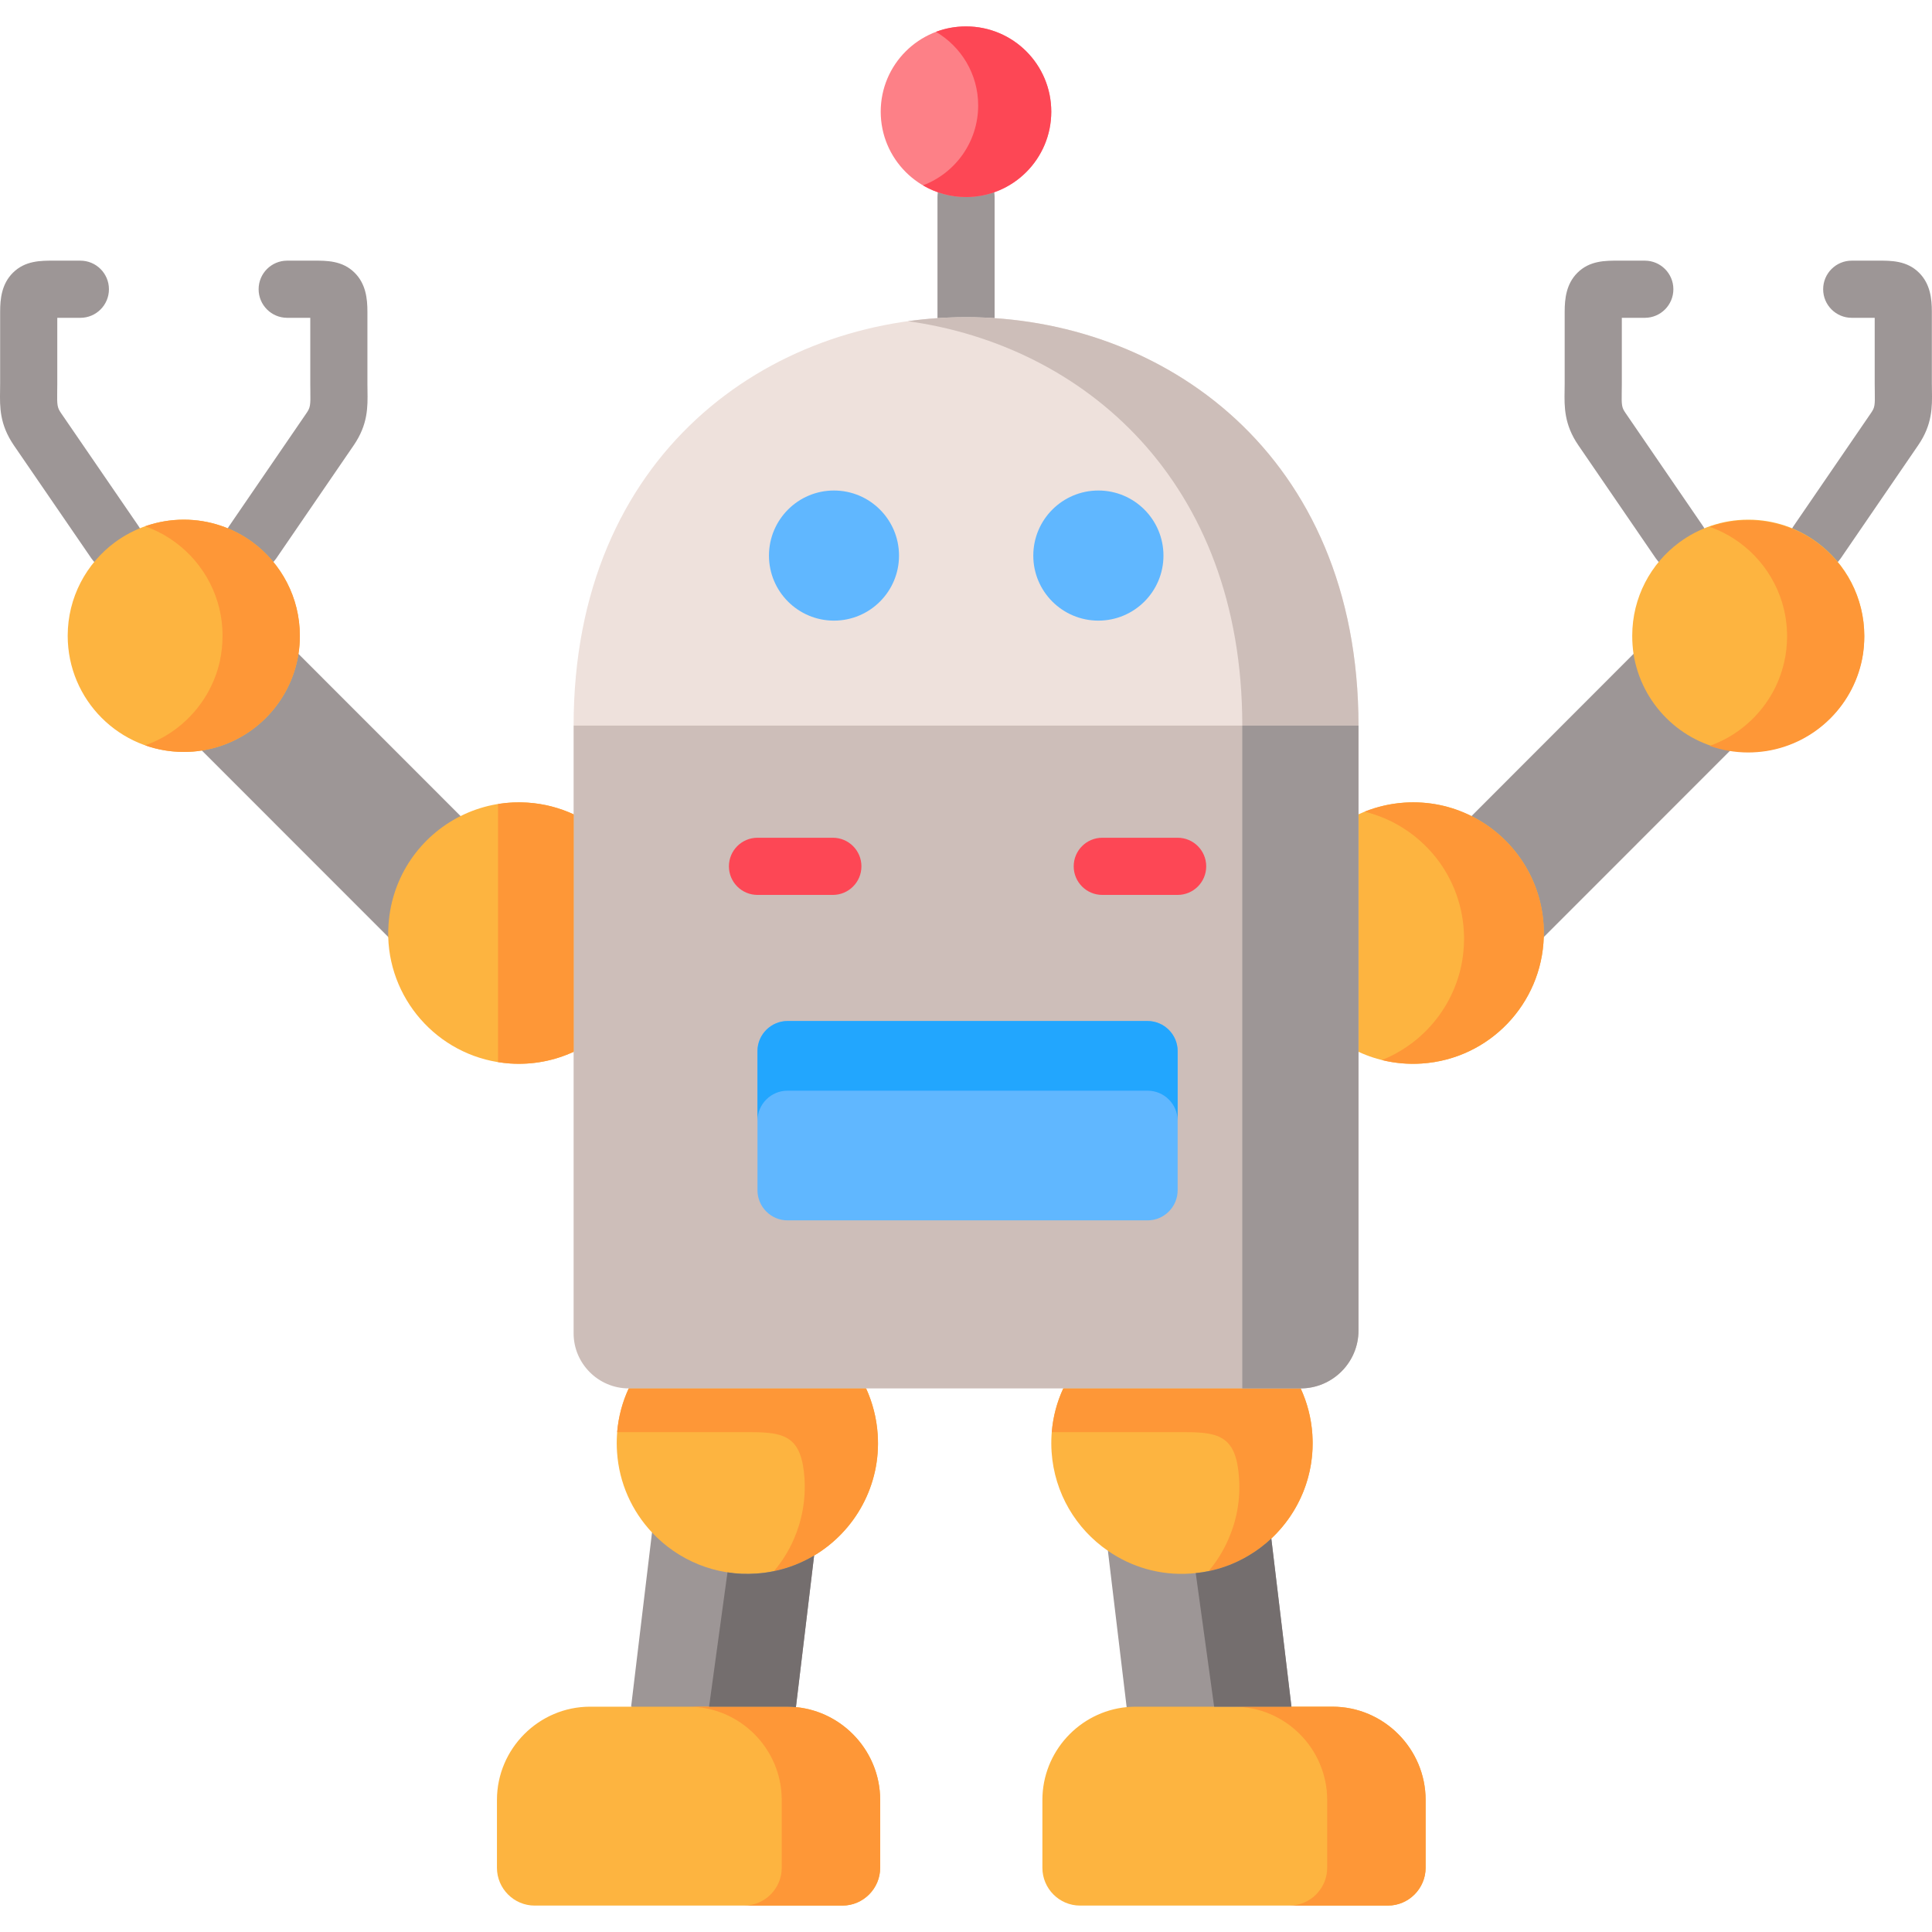 <svg id="Capa_1" enable-background="new 0 0 512 512" height="512" viewBox="0 0 512 512" width="512" xmlns="http://www.w3.org/2000/svg"><g><g><path d="m256.013 91.631c-4.182 0-7.572-3.391-7.572-7.574v-31.839c0-4.183 3.39-7.574 7.572-7.574s7.572 3.391 7.572 7.574v31.839c0 4.183-3.39 7.574-7.572 7.574z" fill="#9d9696"/></g><g><path d="m30.488 151.291c-2.412 0-4.783-1.15-6.251-3.29l-20.576-30.002c-3.78-5.558-3.711-10.108-3.643-14.509.009-.598.019-1.225.019-1.891v-18.977c0-3.445.402-7.367 3.38-10.336 3.251-3.24 7.385-3.225 11.04-3.212l6.841.002c4.182 0 7.572 3.391 7.572 7.574s-3.39 7.574-7.572 7.574h-6.117v17.375c0 .748-.011 1.453-.021 2.124-.056 3.637.002 4.257 1.005 5.731l20.56 29.978c2.365 3.45 1.488 8.164-1.96 10.531-1.309.897-2.801 1.328-4.277 1.328z" fill="#9d9696"/></g><g><path d="m66.948 151.291c-1.475 0-2.964-.43-4.273-1.326-3.45-2.364-4.331-7.078-1.967-10.529l20.547-30.002c.989-1.455 1.047-2.074.991-5.711-.01-.671-.021-1.376-.021-2.124v-17.375h-6.117c-4.182 0-7.572-3.391-7.572-7.574s3.39-7.574 7.572-7.574l6.841-.002c3.651-.015 7.788-.028 11.04 3.212 2.978 2.968 3.38 6.89 3.38 10.336v18.977c0 .666.01 1.294.019 1.891.067 4.401.137 8.952-3.627 14.485l-20.561 30.021c-1.465 2.143-3.838 3.295-6.252 3.295z" fill="#9d9696"/></g><g><path d="m481.537 151.291c-1.475 0-2.964-.43-4.272-1.326-3.45-2.364-4.331-7.078-1.967-10.529l20.548-30.002c1.004-1.461 1.055-2.008.993-5.635-.011-.694-.023-1.424-.023-2.2v-17.375h-6.088c-4.182 0-7.572-3.391-7.572-7.574s3.39-7.574 7.572-7.574l6.813-.002c3.656-.015 7.788-.028 11.04 3.212 2.978 2.968 3.38 6.89 3.38 10.336v18.977c0 .686.011 1.331.022 1.945.07 4.187.15 8.932-3.649 14.461l-20.541 29.992c-1.47 2.142-3.842 3.294-6.256 3.294z" fill="#9d9696"/></g><g><path d="m445.077 151.291c-2.414 0-4.787-1.152-6.253-3.294l-20.547-30.002c-3.793-5.519-3.713-10.265-3.643-14.452.01-.613.022-1.258.022-1.944v-18.977c0-3.445.402-7.367 3.38-10.336 3.251-3.24 7.39-3.225 11.04-3.212l6.813.002c4.182 0 7.572 3.391 7.572 7.574s-3.39 7.574-7.572 7.574h-6.088v17.375c0 .775-.012 1.504-.023 2.198-.061 3.628-.01 4.176.988 5.628l20.554 30.011c2.363 3.451 1.483 8.165-1.967 10.529-1.312.896-2.802 1.326-4.276 1.326z" fill="#9d9696"/></g><g><path clip-rule="evenodd" d="m322.615 466.172 19.632-13.883-5.338-44.558-20.633-11.283-22.671 14.527 4.965 41.428c.775-.057 24.045 13.769 24.045 13.769z" fill="#9d9696" fill-rule="evenodd"/></g><g><path clip-rule="evenodd" d="m210.929 452.404 4.821-40.165-20.805-16.193-22.154 10.077-5.539 46.166 26.401 9.015z" fill="#9d9696" fill-rule="evenodd"/></g><g><path clip-rule="evenodd" d="m215.75 412.239c10.848-6.46 17.764-18.661 16.845-32.126-.287-4.335-1.377-8.441-3.071-12.173l-31.452-19.953-31.452 19.953c-2.353 5.11-3.501 10.852-3.099 16.853.545 8.297 3.989 15.704 9.269 21.331 6.859 7.321 16.817 11.627 27.607 10.881 5.625-.374 10.819-2.068 15.353-4.766z" fill="#fdb440" fill-rule="evenodd"/></g><g><path clip-rule="evenodd" d="m315.559 417.004c8.293-.545 15.726-3.991 21.351-9.273 7.318-6.862 11.594-16.824 10.876-27.619-.287-4.335-1.377-8.441-3.099-12.173l-31.567-19.35-31.337 19.35c-2.353 5.11-3.501 10.852-3.099 16.853.746 10.967 6.514 20.413 14.923 26.183 6.197 4.307 13.86 6.604 21.952 6.029z" fill="#fdb440" fill-rule="evenodd"/></g><g><path clip-rule="evenodd" d="m215.75 412.239c10.848-6.46 17.764-18.661 16.845-32.126-.287-4.335-1.377-8.441-3.071-12.173h-62.904c-1.664 3.589-2.726 7.493-3.071 11.599h35.585c9.126 0 13.316 1.407 14.062 12.173.373 5.799-.689 11.34-2.87 16.307-1.349 3.043-3.099 5.857-5.223 8.355 3.817-.776 7.405-2.212 10.647-4.135z" fill="#fe9737" fill-rule="evenodd"/></g><g><path clip-rule="evenodd" d="m330.912 412.239c10.876-6.46 17.792-18.661 16.874-32.126-.287-4.335-1.377-8.441-3.099-12.173h-62.904c-1.664 3.589-2.726 7.493-3.042 11.599h35.556c9.154 0 13.344 1.407 14.062 12.173.402 5.799-.66 11.34-2.87 16.307-1.32 3.043-3.099 5.857-5.194 8.355 3.816-.776 7.403-2.212 10.617-4.135z" fill="#fe9737" fill-rule="evenodd"/></g><g><path clip-rule="evenodd" d="m152.014 192.293 104.401 25.631 103.597-25.631c0-72.176-51.999-108.236-103.999-108.236s-103.999 36.06-103.999 108.236z" fill="#eee1dc" fill-rule="evenodd"/></g><g><path clip-rule="evenodd" d="m221.002 164.473c9.527 0 17.247-7.723 17.247-17.226 0-9.532-7.72-17.255-17.247-17.255-9.499 0-17.218 7.723-17.218 17.255 0 9.503 7.719 17.226 17.218 17.226z" fill="#60b7ff" fill-rule="evenodd"/></g><g><path clip-rule="evenodd" d="m291.081 164.473c9.527 0 17.247-7.723 17.247-17.226 0-9.532-7.72-17.255-17.247-17.255s-17.247 7.723-17.247 17.255c-.001 9.503 7.719 17.226 17.247 17.226z" fill="#60b7ff" fill-rule="evenodd"/></g><g><path clip-rule="evenodd" d="m106.156 251.579-52.66-52.683 2.152-23.283 23.446-2.326 47.896 47.917-5.682 20.24z" fill="#9d9696" fill-rule="evenodd"/></g><g><path clip-rule="evenodd" d="m135.168 281.839c-17.936-1.206-31.768-15.905-32.284-33.504-.029-1.12 0-2.268.086-3.388.861-12.718 8.466-23.37 19.084-28.681 5.338-2.67 11.421-3.991 17.792-3.56 4.333.287 8.437 1.378 12.168 3.101l21.724 32.528-21.724 30.404c-5.108 2.353-10.848 3.502-16.846 3.1z" fill="#fdb440" fill-rule="evenodd"/></g><g><path clip-rule="evenodd" d="m48.704 199.269c-16.989 0-30.763-13.781-30.763-30.777 0-10.163 4.936-19.178 12.512-24.777 5.108-3.761 11.421-6 18.251-6s13.143 2.239 18.251 6c7.576 5.598 12.512 14.613 12.512 24.777 0 1.636-.115 3.244-.373 4.795-2.066 13.149-12.455 23.571-25.598 25.609-1.549.259-3.157.373-4.792.373z" fill="#fdb440" fill-rule="evenodd"/></g><g><path d="m302.186 238.654h-27.836c-4.182 0-7.572-3.391-7.572-7.574s3.39-7.574 7.572-7.574h27.836c4.182 0 7.572 3.391 7.572 7.574s-3.39 7.574-7.572 7.574z"/></g><g><path d="m238.479 238.654h-27.837c-4.182 0-7.572-3.391-7.572-7.574s3.39-7.574 7.572-7.574h27.837c4.182 0 7.572 3.391 7.572 7.574s-3.39 7.574-7.572 7.574z"/></g><g><path clip-rule="evenodd" d="m223.269 505c5.481 0 9.987-4.507 9.987-10.02v-17.972c0-12.805-9.843-23.398-22.326-24.604-.775-.057-1.578-.115-2.353-.115h-41.324-10.876c-13.574 0-24.68 11.139-24.68 24.719v17.972c0 5.512 4.505 10.02 9.987 10.02z" fill="#fdb440" fill-rule="evenodd"/></g><g><path clip-rule="evenodd" d="m286.231 505h81.586c5.481 0 9.987-4.507 9.987-10.02v-17.972c0-13.58-11.106-24.719-24.68-24.719h-10.876-41.324c-.803 0-1.578.057-2.353.115-12.483 1.206-22.326 11.8-22.326 24.604v17.972c-.001 5.513 4.476 10.02 9.986 10.02z" fill="#fdb440" fill-rule="evenodd"/></g><g><path clip-rule="evenodd" d="m405.869 251.579 52.66-52.683-2.181-23.283-23.446-2.326-47.867 47.917 5.654 20.24z" fill="#9d9696" fill-rule="evenodd"/></g><g><path clip-rule="evenodd" d="m376.828 281.839c17.964-1.206 31.768-15.905 32.284-33.504.029-1.12 0-2.268-.057-3.388-.861-12.718-8.466-23.37-19.112-28.681-5.309-2.67-11.393-3.991-17.792-3.56-4.333.287-8.408 1.378-12.139 3.101l-21.753 32.528 21.753 30.404c5.079 2.353 10.818 3.502 16.816 3.1z" fill="#fdb440" fill-rule="evenodd"/></g><g><path clip-rule="evenodd" d="m463.321 199.269c16.989 0 30.735-13.781 30.735-30.777 0-10.163-4.907-19.178-12.512-24.777-5.108-3.761-11.422-6-18.223-6-6.83 0-13.143 2.239-18.251 6-7.605 5.598-12.512 14.613-12.512 24.777 0 1.636.115 3.244.344 4.795 2.066 13.149 12.455 23.571 25.627 25.609 1.549.259 3.157.373 4.792.373z" fill="#fdb440" fill-rule="evenodd"/></g><g><path clip-rule="evenodd" d="m229.525 367.939h52.258 62.904c8.437 0 15.324-6.89 15.324-15.302v-53.63-62.932-43.782h-207.997v43.782 32.241 30.691 54.348c0 8.01 6.572 14.585 14.607 14.585h62.904z" fill="#cdbeb9" fill-rule="evenodd"/></g><g><path clip-rule="evenodd" d="m376.828 281.839c17.964-1.206 31.768-15.905 32.284-33.504.029-1.12 0-2.268-.057-3.388-.861-12.718-8.466-23.37-19.112-28.681-5.309-2.67-11.393-3.991-17.792-3.56-3.702.258-7.232 1.091-10.503 2.383 2.497.632 4.907 1.522 7.174 2.641 4.219 2.125 7.978 5.082 11.02 8.67 4.592 5.455 7.547 12.345 8.064 20.011.086 1.12.115 2.268.057 3.388 0 .287 0 .574-.029.861-.717 13.608-9.413 25.351-21.724 30.26 3.386.833 6.973 1.177 10.618.919z" fill="#fe9737" fill-rule="evenodd"/></g><g><path clip-rule="evenodd" d="m79.094 173.287c.258-1.55.373-3.158.373-4.795 0-10.163-4.936-19.178-12.512-24.777-5.108-3.761-11.421-6-18.251-6-3.587 0-7.031.632-10.245 1.751 9.183 3.244 16.357 10.709 19.198 20.068.861 2.842 1.32 5.857 1.32 8.957 0 2.354-.258 4.651-.746 6.862-.689 3.043-1.837 5.885-3.329 8.498-1.98 3.416-4.563 6.402-7.633 8.814-2.611 2.067-5.596 3.732-8.81 4.852 3.214 1.148 6.658 1.751 10.245 1.751 1.636 0 3.243-.115 4.792-.373 13.144-2.037 23.532-12.459 25.598-25.608z" fill="#fe9737" fill-rule="evenodd"/></g><g><path clip-rule="evenodd" d="m493.712 173.431c.23-1.579.344-3.158.344-4.795 0-10.163-4.907-19.178-12.512-24.805-5.108-3.761-11.422-5.972-18.251-5.972-3.587 0-7.031.603-10.216 1.751 9.154 3.216 16.357 10.709 19.198 20.068.861 2.814 1.32 5.828 1.32 8.957 0 2.354-.258 4.651-.775 6.862-.689 3.015-1.808 5.885-3.329 8.498-1.951 3.388-4.563 6.402-7.633 8.814-2.611 2.067-5.567 3.704-8.781 4.852 3.185 1.12 6.629 1.751 10.216 1.751 1.636 0 3.243-.144 4.792-.373 13.172-2.066 23.56-12.459 25.627-25.608z" fill="#fe9737" fill-rule="evenodd"/></g><g><path clip-rule="evenodd" d="m304.138 323.411c4.362 0 7.949-3.589 7.949-7.953v-36.921c0-4.364-3.587-7.953-7.949-7.953h-95.447c-4.362 0-7.949 3.589-7.949 7.953v36.921c0 4.364 3.587 7.953 7.949 7.953z" fill="#60b7ff" fill-rule="evenodd"/></g><g><path clip-rule="evenodd" d="m152.014 248.047v-32.241c-3.731-1.723-7.834-2.814-12.168-3.101-2.669-.172-5.309-.057-7.863.373v68.387c1.033.172 2.124.287 3.185.373 5.998.402 11.737-.746 16.845-3.101v-30.69z" fill="#fe9737" fill-rule="evenodd"/></g><g><path clip-rule="evenodd" d="m377.804 494.98v-17.972c0-13.58-11.106-24.719-24.68-24.719h-10.876-15.238c13.603 0 24.708 11.139 24.708 24.719v17.972c0 5.512-4.505 10.02-10.015 10.02h26.115c5.48 0 9.986-4.507 9.986-10.02z" fill="#fe9737" fill-rule="evenodd"/></g><g><path clip-rule="evenodd" d="m233.256 494.98v-17.972c0-13.58-11.106-24.719-24.68-24.719h-10.876-15.238c13.602 0 24.708 11.139 24.708 24.719v17.972c0 5.512-4.505 10.02-10.015 10.02h26.114c5.481 0 9.987-4.507 9.987-10.02z" fill="#fe9737" fill-rule="evenodd"/></g><g><path clip-rule="evenodd" d="m360.011 192.293c0-72.176-51.999-108.236-103.999-108.236-5.165 0-10.302.345-15.41 1.062 46.403 6.431 88.617 42.146 88.617 107.174z" fill="#cdbeb9" fill-rule="evenodd"/></g><g><path clip-rule="evenodd" d="m360.011 352.637v-53.63-62.932-43.782h-30.792v175.646h15.468c8.437 0 15.324-6.89 15.324-15.302z" fill="#9d9696" fill-rule="evenodd"/></g><g><path clip-rule="evenodd" d="m256.012 52.218c12.483 0 22.585-10.135 22.585-22.623 0-12.489-10.101-22.595-22.585-22.595-12.483 0-22.613 10.106-22.613 22.595 0 12.488 10.13 22.623 22.613 22.623z" fill="#fd8087" fill-rule="evenodd"/></g><g><path clip-rule="evenodd" d="m256.012 52.218c12.483 0 22.585-10.135 22.585-22.623 0-12.489-10.101-22.595-22.585-22.595-2.812 0-5.481.488-7.978 1.435 6.686 3.933 11.192 11.197 11.192 19.494 0 9.704-6.084 17.972-14.636 21.188 3.33 1.953 7.261 3.101 11.422 3.101z" fill="#fd4755" fill-rule="evenodd"/></g><g><path clip-rule="evenodd" d="m210.929 452.404 4.821-40.165c-3.243 1.924-6.83 3.359-10.647 4.134-1.521.316-3.099.545-4.706.632-2.583.201-5.137.086-7.605-.316l-4.879 35.6h9.786 10.876c.776 0 1.579.057 2.354.115z" fill="#746e6e" fill-rule="evenodd"/></g><g><path clip-rule="evenodd" d="m342.248 452.289-5.338-44.558c-1.837 1.723-3.817 3.216-5.998 4.507-3.214 1.924-6.801 3.359-10.618 4.134-1.119.23-2.267.402-3.415.517l4.879 35.399h5.252 15.238z" fill="#746e6e" fill-rule="evenodd"/></g><g><path clip-rule="evenodd" d="m304.138 270.585h-95.447c-4.362 0-7.949 3.589-7.949 7.953v18.46c0-4.393 3.587-7.953 7.949-7.953h95.447c4.362 0 7.949 3.56 7.949 7.953v-18.46c0-4.365-3.587-7.953-7.949-7.953z" fill="#22a6fe" fill-rule="evenodd"/></g><g><path d="m220.715 237.161h-19.973c-4.182 0-7.572-3.391-7.572-7.574s3.39-7.574 7.572-7.574h19.973c4.182 0 7.572 3.391 7.572 7.574s-3.39 7.574-7.572 7.574z" fill="#fd4755"/></g><g><path d="m312.087 237.161h-19.973c-4.182 0-7.572-3.391-7.572-7.574s3.39-7.574 7.572-7.574h19.973c4.182 0 7.572 3.391 7.572 7.574s-3.39 7.574-7.572 7.574z" fill="#fd4755"/></g></g></svg>